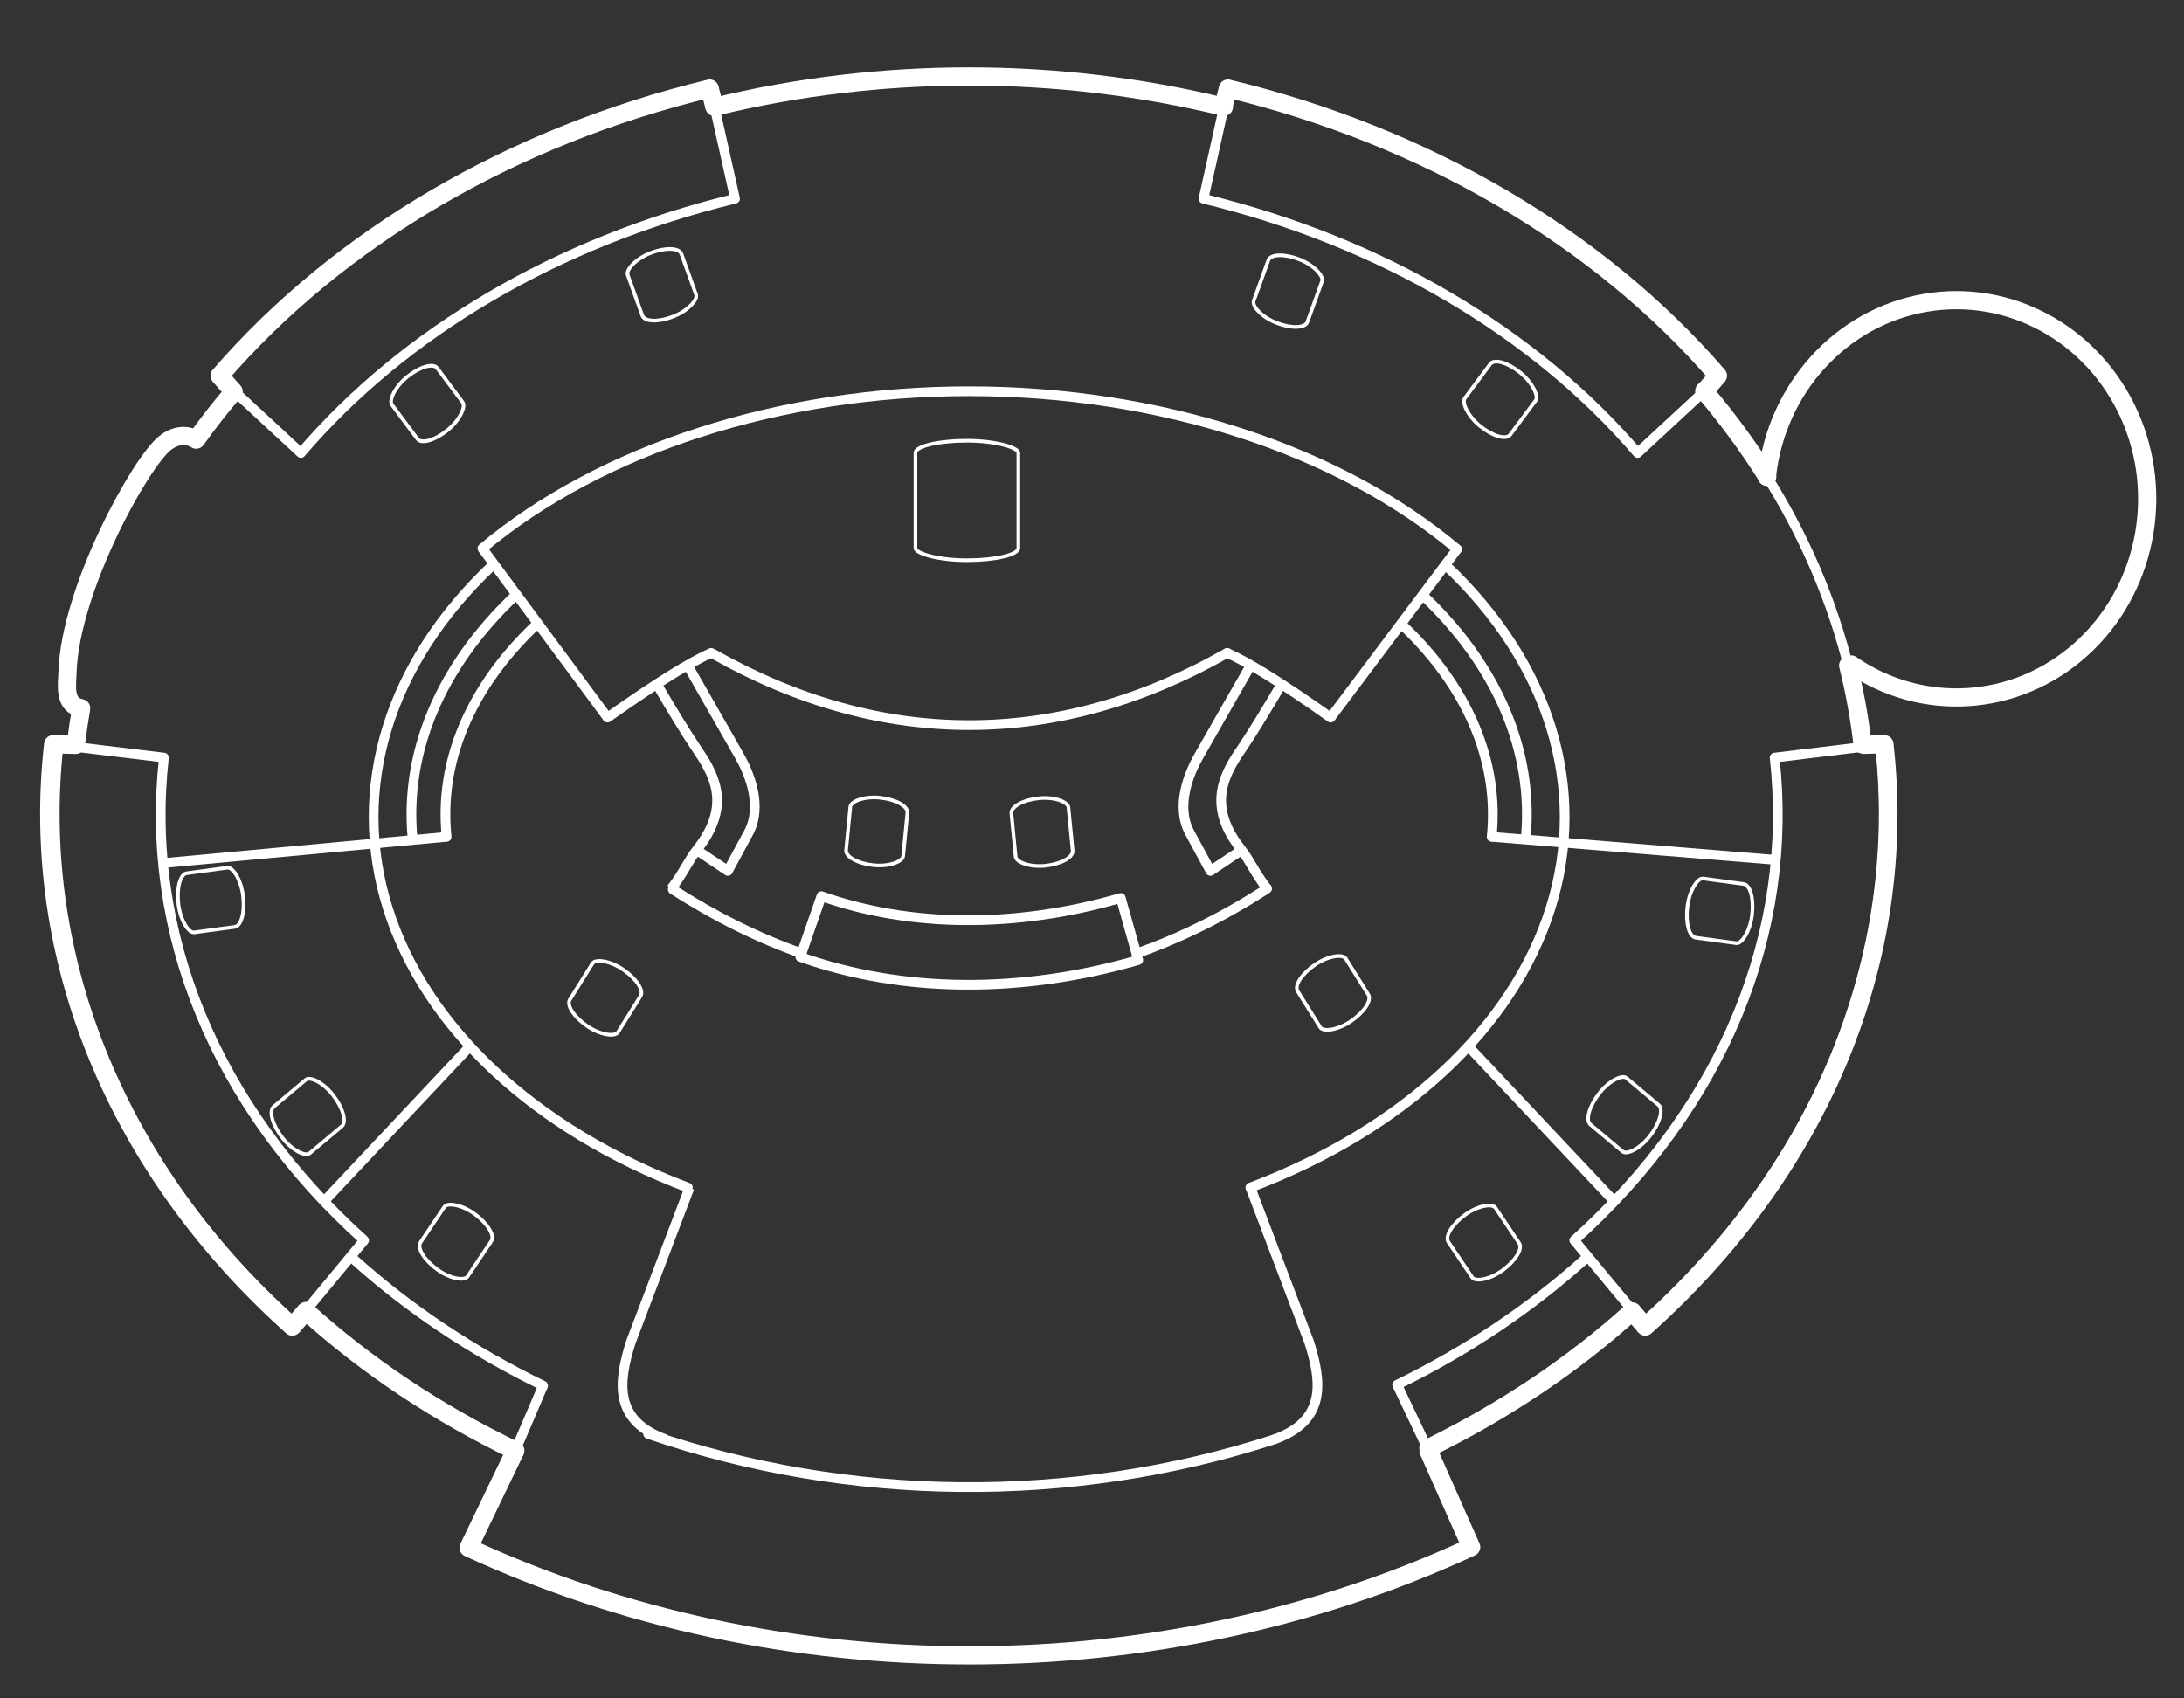 <?xml version="1.0" encoding="UTF-8" standalone="no"?>
<svg
   xmlns:dc="http://purl.org/dc/elements/1.1/"
   xmlns:cc="http://creativecommons.org/ns#"
   xmlns:rdf="http://www.w3.org/1999/02/22-rdf-syntax-ns#"
   xmlns:svg="http://www.w3.org/2000/svg"
   xmlns="http://www.w3.org/2000/svg"
   xmlns:sodipodi="http://sodipodi.sourceforge.net/DTD/sodipodi-0.dtd"
   xmlns:inkscape="http://www.inkscape.org/namespaces/inkscape"
   sodipodi:docname="JJ.svg"
   inkscape:version="1.0.2-2 (e86c870879, 2021-01-15)"
   id="svg8"
   version="1.1"
   viewBox="0 0 18 14"
   height="14mm"
   width="18mm">
  <rect x="0" y="0" width="18" height="14" fill="#333333" stroke="none"/>
  <defs
     id="defs2" />
  <sodipodi:namedview
     id="base"
     pagecolor="#000000"
     bordercolor="#666666"
     borderopacity="1.0"
     inkscape:pageopacity="0"
     inkscape:pageshadow="2"
     inkscape:zoom="11.1125"
     inkscape:cx="23.498275"
     inkscape:cy="24.021763"
     inkscape:document-units="mm"
     inkscape:current-layer="layer4"
     inkscape:document-rotation="0"
     showgrid="false"
     inkscape:window-width="2367"
     inkscape:window-height="1417"
     inkscape:window-x="2105"
     inkscape:window-y="-8"
     inkscape:window-maximized="1" />
  <g
     inkscape:label="Layer 1"
     inkscape:groupmode="layer"
     id="layer1"
     transform="translate(-119.686,-147.201)"
     style="display:inline"
     sodipodi:insensitive="true">
    <path
       style="color:#000000;font-style:normal;font-variant:normal;font-weight:normal;font-stretch:normal;font-size:medium;line-height:normal;font-family:sans-serif;font-variant-ligatures:normal;font-variant-position:normal;font-variant-caps:normal;font-variant-numeric:normal;font-variant-alternates:normal;font-variant-east-asian:normal;font-feature-settings:normal;font-variation-settings:normal;text-indent:0;text-align:start;text-decoration:none;text-decoration-line:none;text-decoration-style:solid;text-decoration-color:#000000;letter-spacing:normal;word-spacing:normal;text-transform:none;writing-mode:lr-tb;direction:ltr;text-orientation:mixed;dominant-baseline:auto;baseline-shift:baseline;text-anchor:start;white-space:normal;shape-padding:0;shape-margin:0;inline-size:0;clip-rule:nonzero;display:inline;overflow:visible;visibility:visible;isolation:auto;mix-blend-mode:normal;color-interpolation:sRGB;color-interpolation-filters:linearRGB;solid-color:#000000;solid-opacity:1;vector-effect:none;fill:none;fill-opacity:1;fill-rule:nonzero;stroke:#ffffff;stroke-width:0.08;stroke-linecap:round;stroke-linejoin:round;stroke-miterlimit:4;stroke-dasharray:none;stroke-dashoffset:0;stroke-opacity:1;color-rendering:auto;image-rendering:auto;shape-rendering:auto;text-rendering:auto;enable-background:accumulate;stop-color:#000000"
       d="m 129.802,147.953 -0.197,0.886 c 1.467,0.355 2.729,1.104 3.578,2.096 l 0.652,-0.605 c -0.988,-1.156 -2.41,-1.985 -4.033,-2.377 z"
       id="ellipse893" />
    <path
       style="color:#000000;font-style:normal;font-variant:normal;font-weight:normal;font-stretch:normal;font-size:medium;line-height:normal;font-family:sans-serif;font-variant-ligatures:normal;font-variant-position:normal;font-variant-caps:normal;font-variant-numeric:normal;font-variant-alternates:normal;font-variant-east-asian:normal;font-feature-settings:normal;font-variation-settings:normal;text-indent:0;text-align:start;text-decoration:none;text-decoration-line:none;text-decoration-style:solid;text-decoration-color:#000000;letter-spacing:normal;word-spacing:normal;text-transform:none;writing-mode:lr-tb;direction:ltr;text-orientation:mixed;dominant-baseline:auto;baseline-shift:baseline;text-anchor:start;white-space:normal;shape-padding:0;shape-margin:0;inline-size:0;clip-rule:nonzero;display:inline;overflow:visible;visibility:visible;isolation:auto;mix-blend-mode:normal;color-interpolation:sRGB;color-interpolation-filters:linearRGB;solid-color:#000000;solid-opacity:1;vector-effect:none;fill:none;fill-opacity:1;fill-rule:nonzero;stroke:#ffffff;stroke-width:0.08;stroke-linecap:round;stroke-linejoin:round;stroke-miterlimit:4;stroke-dasharray:none;stroke-dashoffset:0;stroke-opacity:1;color-rendering:auto;image-rendering:auto;shape-rendering:auto;text-rendering:auto;enable-background:accumulate;stop-color:#000000"
       d="m 135.18,153.341 -0.868,0.105 c 0.16,1.438 -0.417,2.87 -1.651,3.979 l 0.571,0.689 c 1.417,-1.274 2.144,-3.014 1.948,-4.773 z"
       id="path895" />
    <path
       style="color:#000000;font-style:normal;font-variant:normal;font-weight:normal;font-stretch:normal;font-size:medium;line-height:normal;font-family:sans-serif;font-variant-ligatures:normal;font-variant-position:normal;font-variant-caps:normal;font-variant-numeric:normal;font-variant-alternates:normal;font-variant-east-asian:normal;font-feature-settings:normal;font-variation-settings:normal;text-indent:0;text-align:start;text-decoration:none;text-decoration-line:none;text-decoration-style:solid;text-decoration-color:#000000;letter-spacing:normal;word-spacing:normal;text-transform:none;writing-mode:lr-tb;direction:ltr;text-orientation:mixed;dominant-baseline:auto;baseline-shift:baseline;text-anchor:start;white-space:normal;shape-padding:0;shape-margin:0;inline-size:0;clip-rule:nonzero;display:inline;overflow:visible;visibility:visible;isolation:auto;mix-blend-mode:normal;color-interpolation:sRGB;color-interpolation-filters:linearRGB;solid-color:#000000;solid-opacity:1;vector-effect:none;fill:none;fill-opacity:1;fill-rule:nonzero;stroke:#ffffff;stroke-width:0.08;stroke-linecap:round;stroke-linejoin:round;stroke-miterlimit:4;stroke-dasharray:none;stroke-dashoffset:0;stroke-opacity:1;color-rendering:auto;image-rendering:auto;shape-rendering:auto;text-rendering:auto;enable-background:accumulate;stop-color:#000000"
       d="m 125.546,147.953 0.198,0.886 c -1.467,0.355 -2.73,1.104 -3.578,2.096 l -0.653,-0.605 c 0.989,-1.156 2.411,-1.985 4.033,-2.377 z"
       id="path904" />
    <path
       style="display:inline;fill:none;stroke:#ffffff;stroke-width:0.08;stroke-linecap:round;stroke-linejoin:round;stroke-miterlimit:4;stroke-dasharray:none"
       id="ellipse964"
       d="m 123.662,151.721 c 0.98,-0.821 2.458,-1.297 4.018,-1.295 1.561,0.001 3.037,0.479 4.015,1.302" />
    <path
       style="display:inline;fill:none;stroke:#ffffff;stroke-width:0.08;stroke-linecap:round;stroke-linejoin:round;stroke-miterlimit:4;stroke-dasharray:none"
       id="ellipse972"
       d="m 130.185,159.067 c -1.665,0.539 -3.505,0.522 -5.157,-0.046" />
    <path
       style="color:#000000;font-style:normal;font-variant:normal;font-weight:normal;font-stretch:normal;font-size:medium;line-height:normal;font-family:sans-serif;font-variant-ligatures:normal;font-variant-position:normal;font-variant-caps:normal;font-variant-numeric:normal;font-variant-alternates:normal;font-variant-east-asian:normal;font-feature-settings:normal;font-variation-settings:normal;text-indent:0;text-align:start;text-decoration:none;text-decoration-line:none;text-decoration-style:solid;text-decoration-color:#000000;letter-spacing:normal;word-spacing:normal;text-transform:none;writing-mode:lr-tb;direction:ltr;text-orientation:mixed;dominant-baseline:auto;baseline-shift:baseline;text-anchor:start;white-space:normal;shape-padding:0;shape-margin:0;inline-size:0;clip-rule:nonzero;display:inline;overflow:visible;visibility:visible;isolation:auto;mix-blend-mode:normal;color-interpolation:sRGB;color-interpolation-filters:linearRGB;solid-color:#000000;solid-opacity:1;vector-effect:none;fill:none;fill-opacity:1;fill-rule:nonzero;stroke:#ffffff;stroke-width:0.08;stroke-linecap:round;stroke-linejoin:round;stroke-miterlimit:4;stroke-dasharray:none;stroke-dashoffset:0;stroke-opacity:1;color-rendering:auto;image-rendering:auto;shape-rendering:auto;text-rendering:auto;enable-background:accumulate;stop-color:#000000"
       d="m 120.169,153.341 0.868,0.105 c -0.161,1.438 0.416,2.87 1.65,3.979 l -0.57,0.689 c -1.418,-1.274 -2.145,-3.014 -1.948,-4.773 z"
       id="path906" />
    <path
       style="display:inline;fill:none;stroke:#ffffff;stroke-width:0.08;stroke-linecap:round;stroke-linejoin:round;stroke-miterlimit:4;stroke-dasharray:none"
       id="path976"
       d="m 126.293,155.06 c -0.359,-0.127 -0.714,-0.303 -1.062,-0.527" />
    <path
       style="color:#000000;font-style:normal;font-variant:normal;font-weight:normal;font-stretch:normal;font-size:medium;line-height:normal;font-family:sans-serif;font-variant-ligatures:normal;font-variant-position:normal;font-variant-caps:normal;font-variant-numeric:normal;font-variant-alternates:normal;font-variant-east-asian:normal;font-feature-settings:normal;font-variation-settings:normal;text-indent:0;text-align:start;text-decoration:none;text-decoration-line:none;text-decoration-style:solid;text-decoration-color:#000000;letter-spacing:normal;word-spacing:normal;text-transform:none;writing-mode:lr-tb;direction:ltr;text-orientation:mixed;dominant-baseline:auto;baseline-shift:baseline;text-anchor:start;white-space:normal;shape-padding:0;shape-margin:0;inline-size:0;clip-rule:nonzero;display:inline;overflow:visible;visibility:visible;isolation:auto;mix-blend-mode:normal;color-interpolation:sRGB;color-interpolation-filters:linearRGB;solid-color:#000000;solid-opacity:1;vector-effect:none;fill:none;fill-opacity:1;fill-rule:nonzero;stroke:#ffffff;stroke-width:0.08;stroke-linecap:round;stroke-linejoin:round;stroke-miterlimit:4;stroke-dasharray:none;stroke-dashoffset:0;stroke-opacity:1;color-rendering:auto;image-rendering:auto;shape-rendering:auto;text-rendering:auto;enable-background:accumulate;stop-color:#000000"
       d="m 129.067,155.115 -0.144,-0.512 c -0.87,0.252 -1.743,0.242 -2.467,-0.015 l -0.174,0.501 c 0.843,0.299 1.823,0.304 2.785,0.026 z"
       id="path962" />
    <path
       style="display:inline;fill:none;stroke:#ffffff;stroke-width:0.08;stroke-linecap:round;stroke-linejoin:round;stroke-miterlimit:4;stroke-dasharray:none"
       id="path978"
       d="m 129.8,152.583 c -1.388,0.79 -2.845,0.794 -4.233,0.01" />
    <path
       style="display:inline;fill:none;stroke:#ffffff;stroke-width:0.08;stroke-linecap:butt;stroke-linejoin:round;stroke-miterlimit:4;stroke-dasharray:none;stroke-opacity:1"
       d="m 130.185,159.067 c 0.428,-0.152 0.399,-0.464 0.29,-0.805 l -0.482,-1.269"
       id="path988" />
    <path
       style="display:inline;fill:none;stroke:#ffffff;stroke-width:0.08;stroke-linecap:butt;stroke-linejoin:round;stroke-miterlimit:4;stroke-dasharray:none;stroke-opacity:1"
       d="m 131.98,154.099 2.35,0.191"
       id="path990" />
    <g
       id="g1001"
       style="display:inline;fill:none;stroke:#ffffff;stroke-width:0.08;stroke-linejoin:round;stroke-miterlimit:4;stroke-dasharray:none"
       inkscape:export-xdpi="84.849998"
       inkscape:export-ydpi="84.849998">
      <path
         style="fill:none;stroke:#ffffff;stroke-width:0.08;stroke-linecap:round;stroke-linejoin:round;stroke-miterlimit:4;stroke-dasharray:none"
         id="ellipse966"
         d="m 131.598,151.857 c 0.86,0.808 1.177,1.841 0.868,2.827 -0.309,0.987 -1.213,1.829 -2.475,2.306" />
      <path
         style="fill:none;stroke:#ffffff;stroke-width:0.08;stroke-linecap:round;stroke-linejoin:round;stroke-miterlimit:4;stroke-dasharray:none"
         id="ellipse968"
         d="m 131.249,152.358 c 0.538,0.512 0.795,1.125 0.731,1.741" />
      <path
         style="fill:none;stroke:#ffffff;stroke-width:0.08;stroke-linecap:round;stroke-linejoin:round;stroke-miterlimit:4;stroke-dasharray:none"
         id="ellipse970"
         d="m 131.425,152.12 c 0.604,0.576 0.899,1.273 0.837,1.977" />
      <path
         style="fill:none;stroke:#ffffff;stroke-width:0.08;stroke-linecap:round;stroke-linejoin:round;stroke-miterlimit:4;stroke-dasharray:none;stroke-opacity:1"
         d="m 129.8,152.583 c 0.169,0.076 0.426,0.231 0.853,0.533"
         id="path982" />
      <path
         style="fill:none;stroke:#ffffff;stroke-width:0.08;stroke-linecap:butt;stroke-linejoin:round;stroke-miterlimit:4;stroke-dasharray:none;stroke-opacity:1"
         d="m 130.129,154.526 c -0.093,-0.116 -0.144,-0.235 -0.213,-0.322 -0.264,-0.334 -0.168,-0.578 -0.015,-0.804 0.117,-0.172 0.231,-0.363 0.344,-0.555"
         id="path984" />
      <path
         style="fill:none;stroke:#ffffff;stroke-width:0.08;stroke-linecap:butt;stroke-linejoin:round;stroke-miterlimit:4;stroke-dasharray:none;stroke-opacity:1"
         d="m 129.988,152.695 -0.421,0.737 c -0.079,0.138 -0.196,0.412 -0.075,0.634 l 0.17,0.314 0.25,-0.167"
         id="path986" />
      <path
         style="fill:none;stroke:#ffffff;stroke-width:0.08;stroke-linecap:butt;stroke-linejoin:round;stroke-miterlimit:4;stroke-dasharray:none;stroke-opacity:1"
         d="m 131.79,155.829 1.206,1.281"
         id="path992" />
    </g>
    <g
       id="g1017"
       style="display:inline;fill:none;stroke:#ffffff;stroke-width:0.08;stroke-linejoin:round;stroke-miterlimit:4;stroke-dasharray:none"
       inkscape:export-xdpi="84.849998"
       inkscape:export-ydpi="84.849998">
      <path
         style="fill:none;stroke:#ffffff;stroke-width:0.08;stroke-linecap:round;stroke-linejoin:round;stroke-miterlimit:4;stroke-dasharray:none"
         id="path1003"
         d="m 123.749,151.857 c -0.86,0.808 -1.177,1.841 -0.868,2.827 0.309,0.987 1.212,1.829 2.474,2.306" />
      <path
         style="fill:none;stroke:#ffffff;stroke-width:0.08;stroke-linecap:round;stroke-linejoin:round;stroke-miterlimit:4;stroke-dasharray:none"
         id="path1005"
         d="m 124.104,152.352 c -0.542,0.513 -0.802,1.128 -0.737,1.747" />
      <path
         style="fill:none;stroke:#ffffff;stroke-width:0.08;stroke-linecap:round;stroke-linejoin:round;stroke-miterlimit:4;stroke-dasharray:none"
         id="path1007"
         d="m 123.922,152.12 c -0.604,0.576 -0.899,1.273 -0.837,1.977" />
      <path
         style="fill:none;stroke:#ffffff;stroke-width:0.08;stroke-linecap:round;stroke-linejoin:round;stroke-miterlimit:4;stroke-dasharray:none;stroke-opacity:1"
         d="m 125.547,152.583 c -0.169,0.076 -0.426,0.231 -0.854,0.533"
         id="path1009" />
      <path
         style="fill:none;stroke:#ffffff;stroke-width:0.08;stroke-linecap:butt;stroke-linejoin:round;stroke-miterlimit:4;stroke-dasharray:none;stroke-opacity:1"
         d="m 125.218,154.526 c 0.093,-0.116 0.144,-0.235 0.213,-0.322 0.264,-0.334 0.168,-0.578 0.014,-0.804 -0.116,-0.172 -0.23,-0.363 -0.343,-0.555"
         id="path1011" />
      <path
         style="fill:none;stroke:#ffffff;stroke-width:0.08;stroke-linecap:butt;stroke-linejoin:round;stroke-miterlimit:4;stroke-dasharray:none;stroke-opacity:1"
         d="m 125.359,152.695 0.421,0.737 c 0.079,0.138 0.195,0.412 0.075,0.634 l -0.17,0.314 -0.25,-0.167"
         id="path1013" />
      <path
         style="fill:none;stroke:#ffffff;stroke-width:0.08;stroke-linecap:butt;stroke-linejoin:round;stroke-miterlimit:4;stroke-dasharray:none;stroke-opacity:1"
         d="m 123.556,155.829 -1.205,1.281"
         id="path1015" />
    </g>
    <path
       style="display:inline;fill:none;stroke:#ffffff;stroke-width:0.08;stroke-linecap:butt;stroke-linejoin:round;stroke-miterlimit:4;stroke-dasharray:none;stroke-opacity:1"
       d="m 123.66,151.72 1.033,1.396"
       id="path1021" />
    <path
       style="display:inline;fill:none;stroke:#ffffff;stroke-width:0.08;stroke-linecap:butt;stroke-linejoin:round;stroke-miterlimit:4;stroke-dasharray:none;stroke-opacity:1"
       d="m 130.653,153.116 c 0.315,-0.419 1.052,-1.403 1.042,-1.388"
       id="path1023" />
    <path
       style="display:inline;fill:none;stroke:#ffffff;stroke-width:0.08;stroke-linecap:round;stroke-linejoin:round;stroke-miterlimit:4;stroke-dasharray:none"
       id="path1025"
       d="m 132.764,157.566 c -0.453,0.411 -0.98,0.765 -1.563,1.05" />
    <path
       style="display:inline;fill:none;stroke:#ffffff;stroke-width:0.08;stroke-linecap:round;stroke-linejoin:round;stroke-miterlimit:4;stroke-dasharray:none"
       id="ellipse1027"
       d="m 124.162,158.623 c -0.583,-0.283 -1.11,-0.635 -1.563,-1.044" />
    <path
       style="display:inline;fill:none;stroke:#ffffff;stroke-width:0.08;stroke-linecap:butt;stroke-linejoin:round;stroke-miterlimit:4;stroke-dasharray:none;stroke-opacity:1"
       d="m 125.176,159.067 c -0.428,-0.152 -0.399,-0.464 -0.29,-0.805 l 0.482,-1.269"
       id="path1039" />
    <path
       style="display:inline;fill:none;stroke:#ffffff;stroke-width:0.08;stroke-linecap:butt;stroke-linejoin:round;stroke-miterlimit:4;stroke-dasharray:none;stroke-opacity:1"
       d="m 123.367,154.099 -2.34,0.217"
       id="path1154" />
    <path
       style="display:inline;fill:none;stroke:#ffffff;stroke-width:0.08;stroke-linecap:butt;stroke-linejoin:round;stroke-miterlimit:4;stroke-dasharray:none;stroke-opacity:1"
       d="m 131.451,159.142 -0.25,-0.526"
       id="path1158" />
    <path
       style="display:inline;fill:none;stroke:#ffffff;stroke-width:0.08;stroke-linecap:butt;stroke-linejoin:round;stroke-miterlimit:4;stroke-dasharray:none;stroke-opacity:1"
       d="m 123.933,159.159 0.229,-0.536"
       id="path1160" />
    <path
       style="display:inline;fill:none;stroke:#ffffff;stroke-width:0.08;stroke-linecap:round;stroke-linejoin:round;stroke-miterlimit:4;stroke-dasharray:none"
       id="path1242"
       d="m 130.129,154.526 c -0.352,0.228 -0.711,0.406 -1.075,0.534" />
    <path
       style="display:inline;fill:none;stroke:#ffffff;stroke-width:0.08;stroke-linecap:round;stroke-linejoin:round;stroke-miterlimit:4;stroke-dasharray:none"
       id="path1250"
       d="m 134.217,151.079 c 0.334,0.52 0.573,1.077 0.712,1.653" />
  </g>
  <g
     inkscape:groupmode="layer"
     id="layer2"
     inkscape:label="wall"
     style="display:inline;opacity:1"
     transform="translate(-119.686,-147.201)"
     sodipodi:insensitive="true">
    <path
       style="display:inline;fill:none;stroke:#ffffff;stroke-width:0.15;stroke-linecap:round;stroke-linejoin:round;stroke-miterlimit:4;stroke-dasharray:none"
       id="path1256"
       d="m 121.496,150.298 c 0.986,-1.139 2.408,-1.973 4.039,-2.367" />
    <path
       style="display:inline;fill:none;stroke:#ffffff;stroke-width:0.15;stroke-linecap:round;stroke-linejoin:round;stroke-miterlimit:4;stroke-dasharray:none"
       id="path1258"
       d="m 122.095,158.136 c -1.453,-1.299 -2.169,-3.043 -1.971,-4.8" />
    <g
       id="g1304"
       style="display:inline;mix-blend-mode:normal;stroke:#ffffff;stroke-width:0.15;stroke-miterlimit:4;stroke-dasharray:none"
       inkscape:export-xdpi="84.849998"
       inkscape:export-ydpi="84.849998">
      <path
         style="fill:none;stroke:#ffffff;stroke-width:0.15;stroke-linecap:round;stroke-linejoin:round;stroke-miterlimit:4;stroke-dasharray:none"
         id="path1292"
         d="m 133.845,150.298 c -0.985,-1.139 -2.408,-1.973 -4.039,-2.367" />
      <path
         style="fill:none;stroke:#ffffff;stroke-width:0.15;stroke-linecap:round;stroke-linejoin:round;stroke-miterlimit:4;stroke-dasharray:none"
         id="path1294"
         d="m 133.246,158.136 c 1.454,-1.299 2.17,-3.043 1.971,-4.8" />
      <path
         style="fill:none;stroke:#ffffff;stroke-width:0.15;stroke-linecap:butt;stroke-linejoin:miter;stroke-miterlimit:4;stroke-dasharray:none;stroke-opacity:1"
         d="m 135.217,153.336 -0.187,0.005"
         id="path1296" />
      <path
         style="fill:none;stroke:#ffffff;stroke-width:0.15;stroke-linecap:butt;stroke-linejoin:miter;stroke-miterlimit:4;stroke-dasharray:none;stroke-opacity:1"
         d="m 133.135,158.008 0.111,0.128"
         id="path1298" />
      <path
         style="fill:#ff0000;stroke:#ffffff;stroke-width:0.15;stroke-linecap:butt;stroke-linejoin:miter;stroke-miterlimit:4;stroke-dasharray:none;stroke-opacity:1"
         d="m 133.73,150.43 0.115,-0.132"
         id="path1300" />
      <path
         style="fill:none;stroke:#ffffff;stroke-width:0.15;stroke-linecap:butt;stroke-linejoin:miter;stroke-miterlimit:4;stroke-dasharray:none;stroke-opacity:1"
         d="m 129.768,148.082 0.038,-0.151"
         id="path1302" />
    </g>
    <path
       style="display:inline;fill:none;stroke:#ffffff;stroke-width:0.15;stroke-linecap:round;stroke-linejoin:round;stroke-miterlimit:4;stroke-dasharray:none"
       id="path849"
       d="m 121.303,150.825 c 0.096,-0.135 0.199,-0.267 0.309,-0.395" />
    <path
       style="display:inline;fill:none;stroke:#ffffff;stroke-width:0.15;stroke-linecap:round;stroke-linejoin:round;stroke-miterlimit:4;stroke-dasharray:none"
       id="ellipse960"
       d="m 131.811,159.954 c -2.565,1.188 -5.696,1.19 -8.263,0.005" />
    <path
       style="display:inline;fill:none;stroke:#ffffff;stroke-width:0.15;stroke-linecap:round;stroke-linejoin:round;stroke-miterlimit:4;stroke-dasharray:none"
       id="path974"
       d="m 120.311,153.341 c 0.012,-0.101 0.027,-0.202 0.044,-0.302" />
    <path
       style="display:inline;fill:none;stroke:#ffffff;stroke-width:0.15;stroke-linecap:butt;stroke-linejoin:round;stroke-miterlimit:4;stroke-dasharray:none;stroke-opacity:1"
       d="m 131.811,159.954 -0.36,-0.812"
       id="path1031" />
    <path
       style="display:inline;fill:none;stroke:#ffffff;stroke-width:0.15;stroke-linecap:butt;stroke-linejoin:round;stroke-miterlimit:4;stroke-dasharray:none;stroke-opacity:1"
       d="m 123.933,159.159 -0.385,0.8"
       id="path1037" />
    <path
       style="display:inline;fill:none;stroke:#ffffff;stroke-width:0.15;stroke-linecap:butt;stroke-linejoin:round;stroke-miterlimit:4;stroke-dasharray:none;stroke-opacity:1"
       d="m 121.303,150.825 v 0 c 0,0 -0.115,-0.084 -0.257,0.028 -0.203,0.161 -0.782,1.205 -0.804,1.892 -0.004,0.109 -0.03,0.267 0.113,0.294"
       id="path1156" />
    <path
       style="display:inline;fill:none;stroke:#ffffff;stroke-width:0.15;stroke-linecap:round;stroke-linejoin:round;stroke-miterlimit:4;stroke-dasharray:none"
       id="path1244"
       d="m 125.574,148.082 c 1.37,-0.334 2.829,-0.334 4.199,0" />
    <path
       style="display:inline;fill:none;stroke:#ffffff;stroke-width:0.15;stroke-linecap:round;stroke-linejoin:round;stroke-miterlimit:4;stroke-dasharray:none"
       id="path1252"
       d="m 133.138,158.011 c -0.49,0.442 -1.056,0.822 -1.68,1.127" />
    <path
       style="display:inline;fill:none;stroke:#ffffff;stroke-width:0.15;stroke-linecap:round;stroke-linejoin:round;stroke-miterlimit:4;stroke-dasharray:none"
       id="path1254"
       d="m 123.933,159.159 c -0.643,-0.31 -1.225,-0.698 -1.726,-1.151" />
    <path
       style="display:inline;fill:none;stroke:#ffffff;stroke-width:0.15;stroke-linecap:round;stroke-linejoin:round;stroke-miterlimit:4;stroke-dasharray:none"
       id="path958"
       d="m 134.248,151.131 c 0.078,-0.729 0.612,-1.315 1.307,-1.434 0.695,-0.119 1.381,0.258 1.68,0.923 0.298,0.664 0.135,1.454 -0.398,1.933 -0.533,0.479 -1.308,0.53 -1.895,0.125" />
    <path
       style="display:inline;fill:none;stroke:#ffffff;stroke-width:0.15;stroke-linecap:round;stroke-linejoin:round;stroke-miterlimit:4;stroke-dasharray:none"
       id="path1246"
       d="m 133.732,150.424 c 0.192,0.226 0.365,0.462 0.519,0.707" />
    <path
       style="display:inline;fill:none;stroke:#ffffff;stroke-width:0.15;stroke-linecap:round;stroke-linejoin:round;stroke-miterlimit:4;stroke-dasharray:none"
       id="path1248"
       d="m 134.918,152.687 c 0.054,0.215 0.093,0.432 0.119,0.651" />
    <g
       id="g1290"
       style="display:inline;stroke:#ffffff;stroke-width:0.15;stroke-miterlimit:4;stroke-dasharray:none"
       inkscape:export-xdpi="84.849998"
       inkscape:export-ydpi="84.849998">
      <path
         style="fill:none;stroke:#ffffff;stroke-width:0.15;stroke-linecap:butt;stroke-linejoin:miter;stroke-miterlimit:4;stroke-dasharray:none;stroke-opacity:1"
         d="m 120.124,153.336 0.187,0.005"
         id="path1274" />
      <path
         style="fill:none;stroke:#ffffff;stroke-width:0.15;stroke-linecap:butt;stroke-linejoin:miter;stroke-miterlimit:4;stroke-dasharray:none;stroke-opacity:1"
         d="m 122.207,158.008 -0.112,0.128"
         id="path1278" />
      <path
         style="fill:#ff0000;stroke:#ffffff;stroke-width:0.15;stroke-linecap:butt;stroke-linejoin:miter;stroke-miterlimit:4;stroke-dasharray:none;stroke-opacity:1"
         d="m 121.612,150.43 -0.116,-0.132"
         id="path1280" />
      <path
         style="fill:none;stroke:#ffffff;stroke-width:0.15;stroke-linecap:butt;stroke-linejoin:miter;stroke-miterlimit:4;stroke-dasharray:none;stroke-opacity:1"
         d="m 125.574,148.082 -0.039,-0.151"
         id="path1282" />
    </g>
  </g>
  <g
     inkscape:groupmode="layer"
     id="layer4"
     inkscape:label="CHAIRS"
     style="display:inline"
     transform="translate(-119.686,-147.201)">
    <rect
       style="display:inline;fill:none;fill-opacity:1;stroke:#ffffff;stroke-width:0.03;stroke-linecap:round;stroke-linejoin:round;stroke-miterlimit:4;stroke-dasharray:none"
       id="rect1041"
       width="0.479"
       height="0.552"
       x="28.231"
       y="201.797"
       rx="1"
       ry="0.1"
       transform="matrix(0.828,-0.561,0.53,0.848,0,0)" />
    <rect
       style="display:inline;fill:none;fill-opacity:1;stroke:#ffffff;stroke-width:0.03;stroke-linecap:round;stroke-linejoin:round;stroke-miterlimit:4;stroke-dasharray:none"
       id="rect1041-2"
       width="0.479"
       height="0.552"
       x="21.576"
       y="204.87"
       rx="1"
       ry="0.1"
       transform="matrix(0.809,-0.588,0.557,0.83,0,0)" />
    <rect
       style="display:inline;fill:none;fill-opacity:1;stroke:#ffffff;stroke-width:0.03;stroke-linecap:round;stroke-linejoin:round;stroke-miterlimit:4;stroke-dasharray:none"
       id="rect1041-28"
       width="0.485"
       height="0.546"
       x="-34.49"
       y="200.816"
       rx="1"
       ry="0.1"
       transform="matrix(0.612,-0.791,0.766,0.643,0,0)" />
    <rect
       style="display:inline;fill:none;fill-opacity:1;stroke:#ffffff;stroke-width:0.03;stroke-linecap:round;stroke-linejoin:round;stroke-miterlimit:4;stroke-dasharray:none"
       id="rect1041-0"
       width="0.492"
       height="0.537"
       x="-135.686"
       y="151.617"
       rx="1"
       ry="0.1"
       transform="matrix(0.123,-0.992,0.991,0.134,0,0)" />
    <rect
       style="display:inline;fill:none;fill-opacity:1;stroke:#ffffff;stroke-width:0.03;stroke-linecap:round;stroke-linejoin:round;stroke-miterlimit:4;stroke-dasharray:none"
       id="rect1041-5"
       width="0.48"
       height="0.551"
       x="195.73"
       y="33.919"
       rx="1"
       ry="0.1"
       transform="matrix(0.778,0.628,-0.597,0.802,0,0)" />
    <rect
       style="display:inline;fill:none;fill-opacity:1;stroke:#ffffff;stroke-width:0.03;stroke-linecap:round;stroke-linejoin:round;stroke-miterlimit:4;stroke-dasharray:none"
       id="rect1041-56"
       width="0.475"
       height="0.556"
       x="173.019"
       y="91.683"
       rx="1"
       ry="0.1"
       transform="matrix(0.932,0.364,-0.339,0.941,0,0)" />
    <rect
       style="display:inline;fill:none;fill-opacity:1;stroke:#ffffff;stroke-width:0.03;stroke-linecap:round;stroke-linejoin:round;stroke-miterlimit:4;stroke-dasharray:none"
       id="rect1138"
       width="0.479"
       height="0.552"
       x="-188.438"
       y="58.506"
       rx="1"
       ry="0.1"
       transform="matrix(-0.828,-0.561,-0.53,0.848,0,0)" />
    <rect
       style="display:inline;fill:none;fill-opacity:1;stroke:#ffffff;stroke-width:0.03;stroke-linecap:round;stroke-linejoin:round;stroke-miterlimit:4;stroke-dasharray:none"
       id="rect1140"
       width="0.479"
       height="0.552"
       x="-190.583"
       y="54.561"
       rx="1"
       ry="0.1"
       transform="matrix(-0.809,-0.588,-0.557,0.83,0,0)" />
    <rect
       style="display:inline;fill:none;fill-opacity:1;stroke:#ffffff;stroke-width:0.03;stroke-linecap:round;stroke-linejoin:round;stroke-miterlimit:4;stroke-dasharray:none"
       id="rect1142"
       width="0.485"
       height="0.546"
       x="-198.752"
       y="-1.232"
       rx="1"
       ry="0.1"
       transform="matrix(-0.612,-0.791,-0.766,0.643,0,0)" />
    <rect
       style="display:inline;fill:none;fill-opacity:1;stroke:#ffffff;stroke-width:0.03;stroke-linecap:round;stroke-linejoin:round;stroke-miterlimit:4;stroke-dasharray:none"
       id="rect1144"
       width="0.492"
       height="0.537"
       x="-169.821"
       y="-101.747"
       rx="1"
       ry="0.1"
       transform="matrix(-0.123,-0.992,-0.991,0.134,0,0)" />
    <rect
       style="display:inline;fill:none;fill-opacity:1;stroke:#ffffff;stroke-width:0.03;stroke-linecap:round;stroke-linejoin:round;stroke-miterlimit:4;stroke-dasharray:none"
       id="rect1146"
       width="0.48"
       height="0.551"
       x="-9.198"
       y="194.429"
       rx="2.646"
       ry="0.1"
       transform="matrix(-0.778,0.628,0.597,0.802,0,0)" />
    <rect
       style="display:inline;fill:none;fill-opacity:1;stroke:#ffffff;stroke-width:0.03;stroke-linecap:round;stroke-linejoin:round;stroke-miterlimit:4;stroke-dasharray:none"
       id="rect1148"
       width="0.475"
       height="0.556"
       x="-67.271"
       y="184.577"
       rx="1"
       ry="0.1"
       transform="matrix(-0.932,0.364,0.339,0.941,0,0)" />
    <rect
       style="display:inline;fill:none;fill-opacity:1;stroke:#ffffff;stroke-width:0.03;stroke-linecap:round;stroke-linejoin:round;stroke-miterlimit:4;stroke-dasharray:none"
       id="rect1150"
       width="0.473"
       height="0.559"
       x="-141.568"
       y="139.635"
       rx="1"
       ry="0.1"
       transform="matrix(-0.994,-0.105,-0.097,0.995,0,0)" />
    <rect
       style="display:inline;fill:none;fill-opacity:1;stroke:#ffffff;stroke-width:0.03;stroke-linecap:round;stroke-linejoin:round;stroke-miterlimit:4;stroke-dasharray:none"
       id="rect1041-9-7"
       width="0.473"
       height="0.559"
       x="112.541"
       y="166.455"
       rx="1"
       ry="0.1"
       transform="matrix(0.994,-0.105,0.097,0.995,0,0)" />
    <rect
       style="display:inline;fill:none;fill-opacity:1;stroke:#ffffff;stroke-width:0.03;stroke-linecap:round;stroke-linejoin:round;stroke-miterlimit:4;stroke-dasharray:none"
       id="rect1240"
       width="0.848"
       height="0.985"
       x="127.231"
       y="150.834"
       rx="1"
       ry="0.1" />
  </g>
</svg>
